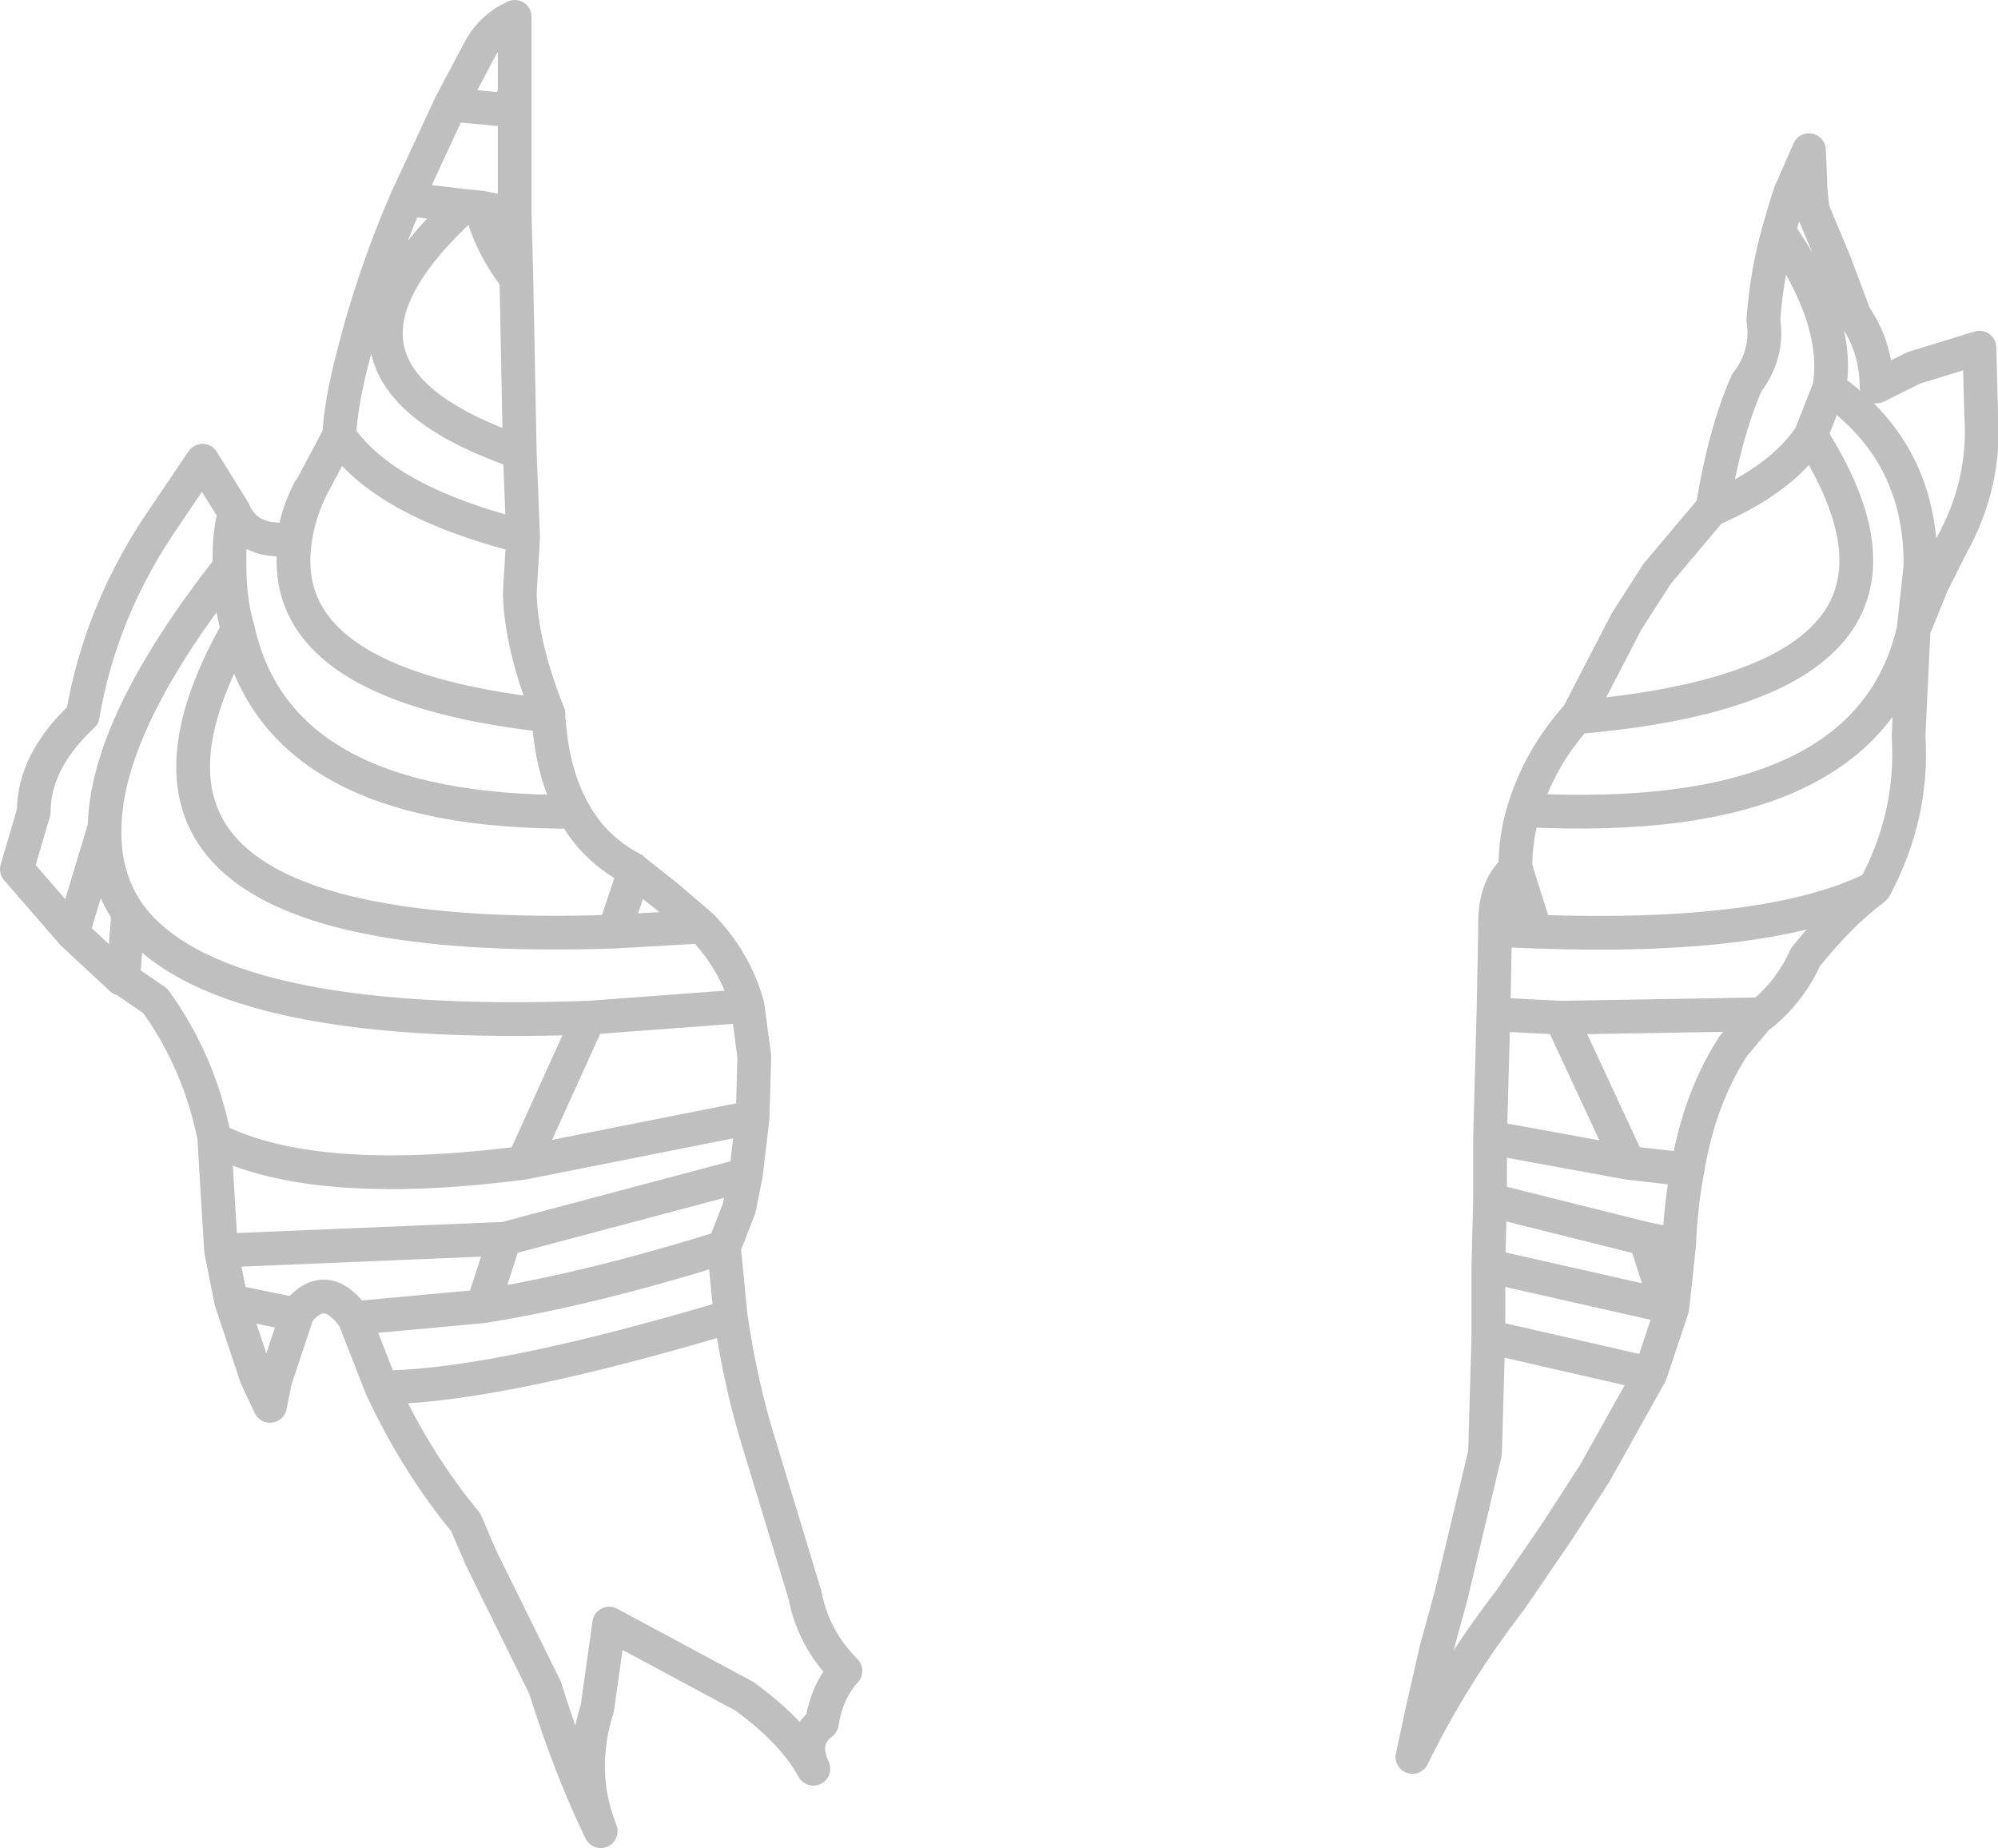 <?xml version="1.0" encoding="UTF-8" standalone="no"?>
<svg xmlns:xlink="http://www.w3.org/1999/xlink" height="54.75px" width="59.2px" xmlns="http://www.w3.org/2000/svg">
  <g transform="matrix(1.0, 0.0, 0.0, 1.0, -368.05, -237.75)">
    <path d="M421.1 243.45 L421.7 243.4 421.65 242.2 421.1 243.45 421.0 243.75 421.75 243.9 421.7 243.4 M421.0 243.75 L420.75 244.6 Q422.6 247.25 422.25 249.25 424.85 251.05 424.95 254.2 L424.95 254.55 425.3 255.05 425.85 253.95 Q426.9 252.1 426.75 250.0 L426.7 248.05 424.75 248.65 423.65 249.2 Q423.65 248.05 423.0 247.1 L422.4 245.5 421.75 243.95 421.75 243.9 M420.75 244.6 Q420.4 245.85 420.3 247.2 L420.3 247.25 Q420.45 248.25 419.8 249.1 419.15 250.6 418.8 252.75 L418.75 252.85 Q420.85 251.95 421.7 250.65 L422.25 249.25 M418.75 252.85 L417.15 254.75 416.25 256.15 414.8 258.95 414.75 259.0 Q426.4 258.0 421.7 250.65 M414.75 259.0 Q413.65 260.25 413.2 261.75 423.4 262.3 424.75 256.4 L424.95 254.55 M413.2 261.75 Q412.95 262.55 412.95 263.45 L413.55 265.35 Q420.5 265.6 423.6 264.05 424.75 261.9 424.6 259.55 L424.75 256.4 425.3 255.05 M412.95 263.45 L412.95 263.5 Q412.3 264.05 412.35 265.3 L413.55 265.35 M412.2 271.45 L416.3 272.2 414.3 267.9 412.3 267.8 412.2 271.45 412.2 273.3 416.8 274.45 417.8 274.65 Q417.85 273.45 418.05 272.4 L416.3 272.2 M412.35 265.3 L412.3 267.8 M418.05 272.4 Q418.4 270.3 419.4 268.75 L420.2 267.8 414.3 267.9 M420.2 267.8 L420.25 267.8 Q421.1 267.1 421.55 266.1 422.6 264.8 423.55 264.1 L423.6 264.05 M416.8 274.45 L417.45 276.45 417.6 276.5 417.8 274.65 M416.95 278.45 L412.15 277.35 412.05 280.8 411.05 285.0 410.6 286.65 410.2 288.4 409.9 289.8 Q411.1 287.35 412.8 285.15 L414.2 283.1 415.3 281.4 416.95 278.45 417.6 276.5 M412.2 273.3 L412.15 275.25 417.45 276.45 M412.15 275.25 L412.15 276.35 412.15 277.35 M383.0 241.0 L383.3 241.05 383.3 240.6 383.0 241.0 381.4 240.85 380.1 243.65 381.8 243.85 382.3 243.9 383.3 244.1 383.3 242.75 383.3 241.05 M383.3 240.6 L383.3 238.25 Q382.65 238.55 382.3 239.15 L381.4 240.85 M382.3 243.9 Q382.6 245.05 383.35 246.0 L383.3 244.1 M386.8 263.5 Q385.65 262.9 385.05 261.8 376.3 261.85 375.1 256.4 369.7 265.9 386.25 265.35 L386.85 263.55 386.8 263.5 M386.25 265.35 L388.85 265.2 387.8 264.3 386.85 263.55 M390.4 269.05 L390.2 267.55 385.5 267.9 383.55 272.2 390.35 270.85 390.4 269.05 M390.2 267.55 Q389.85 266.25 388.85 265.2 M380.1 243.65 Q379.1 245.95 378.5 248.35 378.15 249.7 378.1 250.65 379.4 252.6 383.55 253.65 L383.45 251.15 Q376.45 248.75 381.8 243.85 M378.1 250.65 L377.25 252.25 Q376.9 253.0 376.8 253.7 376.1 258.05 384.3 258.95 L384.3 258.9 Q383.5 256.9 383.45 255.35 L383.55 253.65 M377.25 252.25 L377.2 252.3 Q376.75 253.25 376.8 253.7 375.45 253.9 375.0 252.95 374.85 253.55 374.85 254.2 L374.85 254.55 Q374.85 255.55 375.1 256.4 M375.0 252.95 L374.95 252.85 374.05 251.4 372.7 253.4 Q371.0 256.0 370.5 258.95 369.05 260.3 369.05 261.8 L368.55 263.5 370.2 265.4 371.15 262.25 Q371.2 259.2 374.85 254.55 M371.15 262.25 Q371.1 263.7 371.85 264.8 374.35 268.3 385.5 267.9 M371.85 264.8 L371.7 266.75 372.65 267.4 Q373.95 269.2 374.4 271.45 L374.4 271.5 Q377.35 273.0 383.55 272.2 M370.2 265.4 L371.65 266.75 371.7 266.75 M383.0 274.45 L374.6 274.8 374.9 276.3 376.85 276.7 376.85 276.65 Q377.7 275.6 378.55 276.8 L382.35 276.45 383.0 274.45 390.15 272.55 390.35 270.85 M375.65 278.55 L376.05 279.4 376.2 278.65 375.65 278.55 374.9 276.3 M379.35 278.85 Q380.4 281.1 381.85 282.85 L382.3 283.9 384.2 287.75 Q384.95 290.15 385.85 292.0 385.15 290.25 385.75 288.35 L386.1 285.85 390.1 288.0 Q391.55 289.05 392.15 290.15 391.75 289.3 392.4 288.8 392.55 287.85 393.1 287.25 392.15 286.3 391.9 285.0 L390.55 280.55 Q390.0 278.8 389.7 276.75 383.0 278.75 379.6 278.85 L379.35 278.85 378.55 276.8 M376.2 278.65 L376.85 276.7 M382.35 276.45 Q385.5 275.95 389.5 274.7 L389.95 273.55 390.15 272.55 M389.7 276.75 L389.5 274.7 M374.4 271.5 L374.6 274.8 M385.05 261.8 Q384.4 260.65 384.3 258.95 M383.45 251.15 L383.35 246.0" fill="none" stroke="#000000" stroke-linecap="round" stroke-linejoin="round" stroke-opacity="0.251" stroke-width="1.0"/>
  </g>
</svg>
